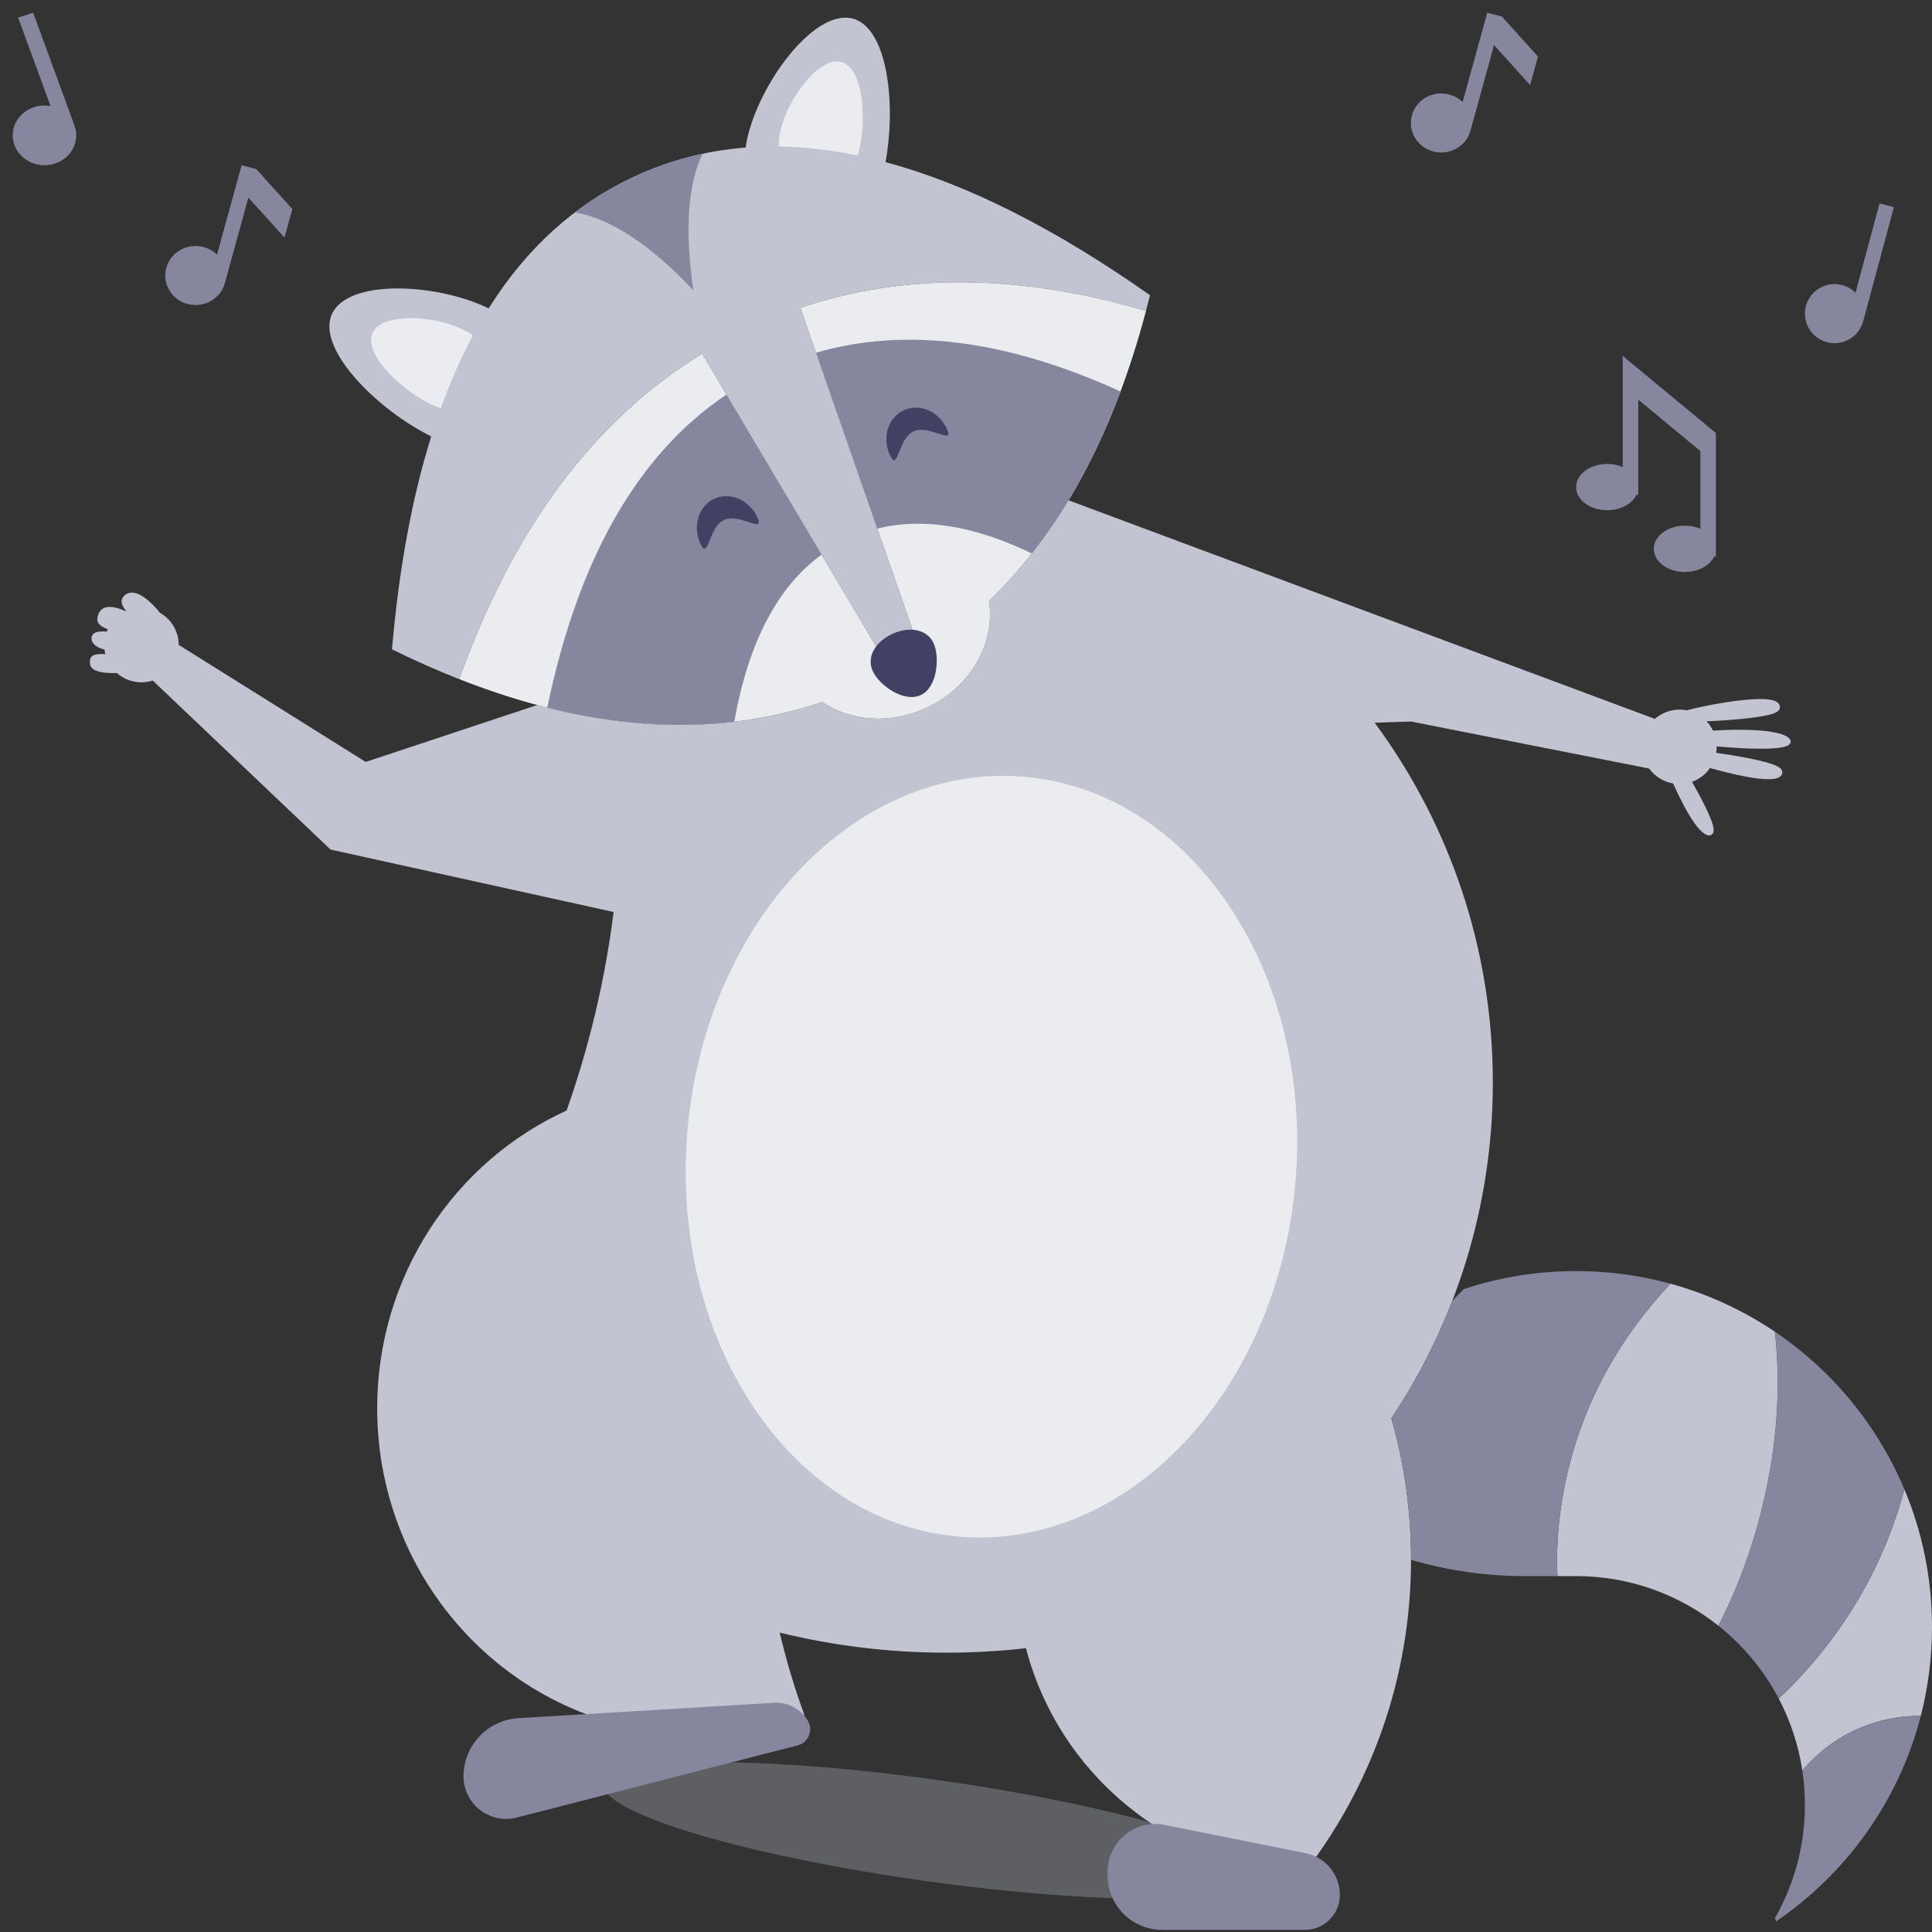 <svg xmlns="http://www.w3.org/2000/svg" width="152" height="152" viewBox="0 0 152 152">
  <rect x="0" y="0" width="152" height="152" fill="#333333" stroke="none"/>
  <g fill="none" fill-rule="evenodd">
    <ellipse cx="73.261" cy="144.011" fill="#C2C4D1" opacity=".3" rx="26" ry="4" transform="rotate(8 73.261 144.011)"/>
    <path fill="#C2C4D1" d="M139.942,133.634 C141.845,131.86 143.539,129.877 145.024,127.684 C147.227,124.43 148.828,120.924 149.827,117.166 C151.227,120.499 152,124.159 152,128 C152,130.417 151.694,132.763 151.118,135.001 C151.079,135 151.039,135 151,135 C147.305,135 144,136.67 141.798,139.297 C141.495,137.28 140.856,135.373 139.942,133.634 Z M135.199,127.908 C132.126,125.462 128.234,124 124,124 L122.527,124 C122.413,121.294 122.686,118.556 123.345,115.788 C124.665,110.249 127.358,105.318 131.426,100.995 C134.388,101.808 137.154,103.095 139.637,104.77 C140.126,109.151 139.816,113.669 138.707,118.325 C137.897,121.722 136.728,124.916 135.199,127.908 Z M42.264,55.469 C50.31,57.629 57.784,57.551 64.687,55.234 C66.916,56.744 70.058,57.012 72.91,55.68 C76.398,54.05 78.334,50.548 77.806,47.286 C80.159,45.016 82.247,42.375 84.068,39.361 L130.197,56.559 C130.365,56.412 130.552,56.282 130.757,56.173 C131.378,55.843 132.064,55.758 132.703,55.885 C133.919,55.558 135.695,55.23 137.112,55.081 C139.527,54.827 139.987,55.189 140.03,55.59 C140.072,55.992 139.679,56.282 137.265,56.535 C136.341,56.633 135.255,56.71 134.264,56.747 C134.439,56.932 134.592,57.144 134.717,57.38 C134.736,57.414 134.753,57.449 134.77,57.485 C135.691,57.419 136.725,57.394 137.656,57.426 C140.082,57.511 140.897,57.953 140.883,58.357 C140.868,58.76 140.031,58.973 137.605,58.888 C136.785,58.859 135.887,58.8 135.059,58.719 C135.061,58.891 135.048,59.063 135.019,59.231 C135.847,59.344 136.71,59.486 137.468,59.633 C139.851,60.096 140.294,60.438 140.217,60.834 C140.14,61.23 139.572,61.532 137.189,61.069 C136.356,60.906 135.41,60.672 134.537,60.419 C134.279,60.792 133.931,61.11 133.503,61.337 C133.377,61.405 133.247,61.462 133.116,61.509 C133.338,61.896 133.551,62.283 133.747,62.652 C134.887,64.795 134.997,65.494 134.641,65.684 C134.284,65.873 133.595,65.482 132.456,63.338 C132.175,62.81 131.893,62.224 131.633,61.639 C130.892,61.512 130.208,61.103 129.749,60.464 L111.009,56.764 L108.151,56.86 C113.994,64.771 117.449,74.56 117.449,85.157 C117.449,94.934 114.508,104.023 109.463,111.583 C110.473,115.114 111.013,118.843 111.013,122.699 C111.013,132.005 107.864,140.574 102.575,147.395 C92.04,146.903 83.298,139.536 80.716,129.67 C78.662,129.904 76.573,130.024 74.457,130.024 C69.937,130.024 65.545,129.476 61.343,128.443 C61.865,130.661 62.516,132.828 63.289,134.937 C60.639,135.906 57.784,136.434 54.808,136.434 C40.928,136.434 29.675,124.955 29.675,110.795 C29.675,100.353 35.795,91.368 44.576,87.371 C46.341,82.386 47.595,77.158 48.275,71.752 L26.005,66.839 L12.019,53.541 C11.029,53.859 9.953,53.621 9.191,52.95 C8.902,52.961 8.617,52.956 8.358,52.934 C7.2,52.832 7.034,52.409 7.07,52.007 C7.103,51.628 7.301,51.404 8.287,51.462 C8.258,51.345 8.237,51.227 8.222,51.109 C7.397,50.892 7.154,50.489 7.209,50.141 C7.263,49.799 7.588,49.621 8.404,49.692 C8.428,49.631 8.454,49.57 8.481,49.511 C7.67,49.201 7.575,48.86 7.706,48.43 C7.854,47.947 8.231,47.534 9.343,47.874 C9.529,47.931 9.724,48.006 9.919,48.092 C9.926,48.089 9.933,48.086 9.939,48.083 C9.479,47.529 9.487,47.19 9.741,46.908 C10.079,46.533 10.724,46.4 11.776,47.347 C12.054,47.598 12.333,47.899 12.586,48.213 C13.051,48.477 13.449,48.872 13.718,49.379 C13.948,49.812 14.058,50.276 14.06,50.735 L28.774,59.945 L42.264,55.469 Z M67.631,37.597 L72.878,52.664 L70.625,53.717 L55.241,27.827 C46.741,33.032 40.371,41.567 36.133,53.433 C34.393,52.749 32.629,51.967 30.84,51.087 C31.386,44.747 32.415,39.163 33.927,34.334 C29.83,32.313 25.169,27.749 26.015,24.97 C26.911,22.027 33.642,22.198 37.887,24.006 C38.082,24.089 38.268,24.174 38.446,24.261 C41.422,19.526 45.221,16.079 49.844,13.92 C52.619,12.623 55.559,11.852 58.662,11.608 C58.729,11.123 58.846,10.602 59.017,10.039 C60.361,5.625 64.556,0.359 67.387,1.564 C69.886,2.629 70.485,8.383 69.666,12.754 C76.048,14.464 82.985,17.955 90.477,23.225 C90.375,23.639 90.27,24.05 90.163,24.456 C80.216,21.542 71.152,21.462 62.972,24.215 L67.631,37.597 Z"/>
    <path fill="#EBECF0" d="M37.209,26.391 C36.266,28.149 35.42,30.06 34.673,32.123 C34.536,32.076 34.394,32.021 34.246,31.959 C31.79,30.912 28.735,28.052 29.254,26.349 C29.772,24.646 33.667,24.745 36.124,25.791 C36.556,25.975 36.914,26.175 37.209,26.391 Z M67.487,12.235 C65.353,11.791 63.283,11.555 61.278,11.526 C61.247,11.046 61.319,10.489 61.518,9.836 C62.296,7.281 64.723,4.234 66.361,4.932 C67.972,5.618 68.219,9.671 67.487,12.235 Z M36.133,53.433 C40.371,41.567 46.741,33.032 55.241,27.827 L70.625,53.717 L72.878,52.664 L62.972,24.215 C71.152,21.462 80.216,21.542 90.163,24.456 C87.585,34.218 83.466,41.828 77.806,47.286 C78.334,50.548 76.398,54.05 72.91,55.68 C70.058,57.012 66.916,56.744 64.687,55.234 C56.061,58.129 46.543,57.529 36.133,53.433 Z M75.385,120.886 C62.181,119.731 52.647,105.414 54.091,88.908 C55.535,72.403 67.41,59.959 80.615,61.114 C93.819,62.269 103.353,76.586 101.909,93.092 C100.465,109.597 88.59,122.041 75.385,120.886 Z"/>
    <path fill="#86869E" d="M114.259,102.342 C114.55,102.029 114.849,101.724 115.156,101.425 C117.936,100.501 120.909,100 124,100 C126.571,100 129.061,100.346 131.426,100.995 C127.358,105.318 124.665,110.249 123.345,115.788 C122.686,118.556 122.413,121.294 122.527,124 L120,124 C116.88,124 113.864,123.553 111.013,122.721 L111.013,122.699 C111.013,118.843 110.473,115.114 109.463,111.583 C111.381,108.709 112.995,105.613 114.259,102.342 Z M139.637,104.77 C142.049,106.397 144.194,108.39 145.993,110.669 C147.547,112.638 148.842,114.821 149.827,117.166 C148.828,120.924 147.227,124.43 145.024,127.684 C143.539,129.877 141.845,131.86 139.942,133.634 C138.772,131.41 137.151,129.46 135.199,127.908 C136.728,124.916 137.897,121.722 138.707,118.325 C139.816,113.669 140.126,109.151 139.637,104.77 Z M151.118,135.001 C149.4,141.675 145.283,147.386 139.741,151.16 C139.709,151.074 139.678,150.988 139.648,150.901 C141.145,148.276 142,145.238 142,142 C142,141.081 141.931,140.179 141.798,139.297 C144,136.67 147.305,135 151,135 C151.039,135 151.079,135 151.118,135.001 Z M145.982,23.033 L147.874,16 L149,16.301 L146.586,25.277 C146.252,26.517 144.973,27.252 143.729,26.92 C142.485,26.588 141.747,25.314 142.08,24.075 C142.413,22.835 143.692,22.1 144.936,22.432 C145.347,22.541 145.702,22.753 145.982,23.033 Z M19.543,15.545 L17.691,22.277 C17.35,23.517 16.042,24.252 14.769,23.92 C13.496,23.588 12.741,22.314 13.082,21.075 C13.423,19.835 14.731,19.1 16.004,19.432 C16.424,19.541 16.787,19.753 17.073,20.033 L19.009,13 L20.161,13.301 L23,16.447 L22.383,18.691 L19.543,15.545 Z M117.543,3.545 L115.691,10.277 C115.35,11.517 114.042,12.252 112.769,11.92 C111.496,11.588 110.741,10.314 111.082,9.075 C111.423,7.835 112.731,7.1 114.004,7.432 C114.424,7.541 114.787,7.753 115.073,8.033 L117.009,1 L118.161,1.301 L121,4.447 L120.383,6.691 L117.543,3.545 Z M3.977,8.344 L1.427,1.382 L2.608,1 L5.863,9.885 C6.313,11.112 5.619,12.449 4.314,12.871 C3.009,13.294 1.586,12.642 1.137,11.415 C0.687,10.188 1.381,8.851 2.686,8.429 C3.117,8.289 3.56,8.267 3.977,8.344 Z M135,34.071 L135,43.786 L134.861,43.786 C134.525,44.493 133.62,45 132.556,45 C131.206,45 130.111,44.185 130.111,43.179 C130.111,42.173 131.206,41.357 132.556,41.357 C133.001,41.357 133.418,41.446 133.778,41.601 L133.778,35.488 L128.889,31.44 L128.889,38.929 L128.75,38.929 C128.414,39.636 127.509,40.143 126.444,40.143 C125.094,40.143 124,39.327 124,38.321 C124,37.315 125.094,36.5 126.444,36.5 C126.89,36.5 127.307,36.589 127.667,36.744 L127.667,28 L135,34.071 Z M49.844,13.92 C51.588,13.105 53.396,12.498 55.269,12.099 C54.104,14.541 53.865,18.12 54.551,22.834 C51.205,19.286 48.104,17.24 45.246,16.696 C46.676,15.609 48.208,14.684 49.844,13.92 Z M57.152,31.043 L64.636,43.638 C61.163,46.168 58.874,50.551 57.77,56.784 C53.1,57.337 48.196,56.967 43.055,55.675 C45.492,43.928 50.191,35.718 57.152,31.043 Z M64.202,27.749 C71.234,25.707 79.219,26.724 88.158,30.802 C86.317,35.727 83.992,39.975 81.182,43.545 C76.647,41.35 72.594,40.698 69.021,41.589 L64.202,27.749 Z M40.778,135.178 L60.899,133.969 C61.977,133.904 63,134.446 63.552,135.373 C63.924,135.997 63.72,136.804 63.096,137.175 C62.988,137.24 62.872,137.288 62.75,137.319 L40.649,142.998 C38.858,143.458 37.033,142.379 36.573,140.588 C36.503,140.316 36.468,140.036 36.468,139.755 C36.468,137.33 38.357,135.324 40.778,135.178 Z M91.626,143.575 L102.721,145.798 C104.288,146.112 105.415,147.487 105.415,149.085 C105.415,150.602 104.185,151.832 102.668,151.832 L91.435,151.832 C89.061,151.832 87.137,149.907 87.137,147.534 L87.137,147.253 C87.137,145.181 88.816,143.501 90.889,143.501 C91.136,143.501 91.383,143.526 91.626,143.575 Z"/>
    <path fill="#414164" d="M56.958,40.906 C55.723,41.483 55.748,44.155 55.108,42.78 C54.468,41.405 54.951,39.823 56.186,39.246 C57.421,38.669 58.941,39.316 59.581,40.691 C60.221,42.066 58.193,40.328 56.958,40.906 Z M71.867,33.94 C70.632,34.517 70.657,37.19 70.017,35.815 C69.377,34.44 69.86,32.857 71.095,32.28 C72.33,31.703 73.85,32.35 74.49,33.725 C75.13,35.1 73.103,33.363 71.867,33.94 Z M72.447,54.684 C71.129,55.3 69.202,53.952 68.671,52.811 C68.14,51.67 68.889,50.486 70.206,49.871 C71.524,49.255 72.937,49.498 73.442,50.582 C73.946,51.666 73.764,54.069 72.447,54.684 Z"/>
  </g>
</svg>

